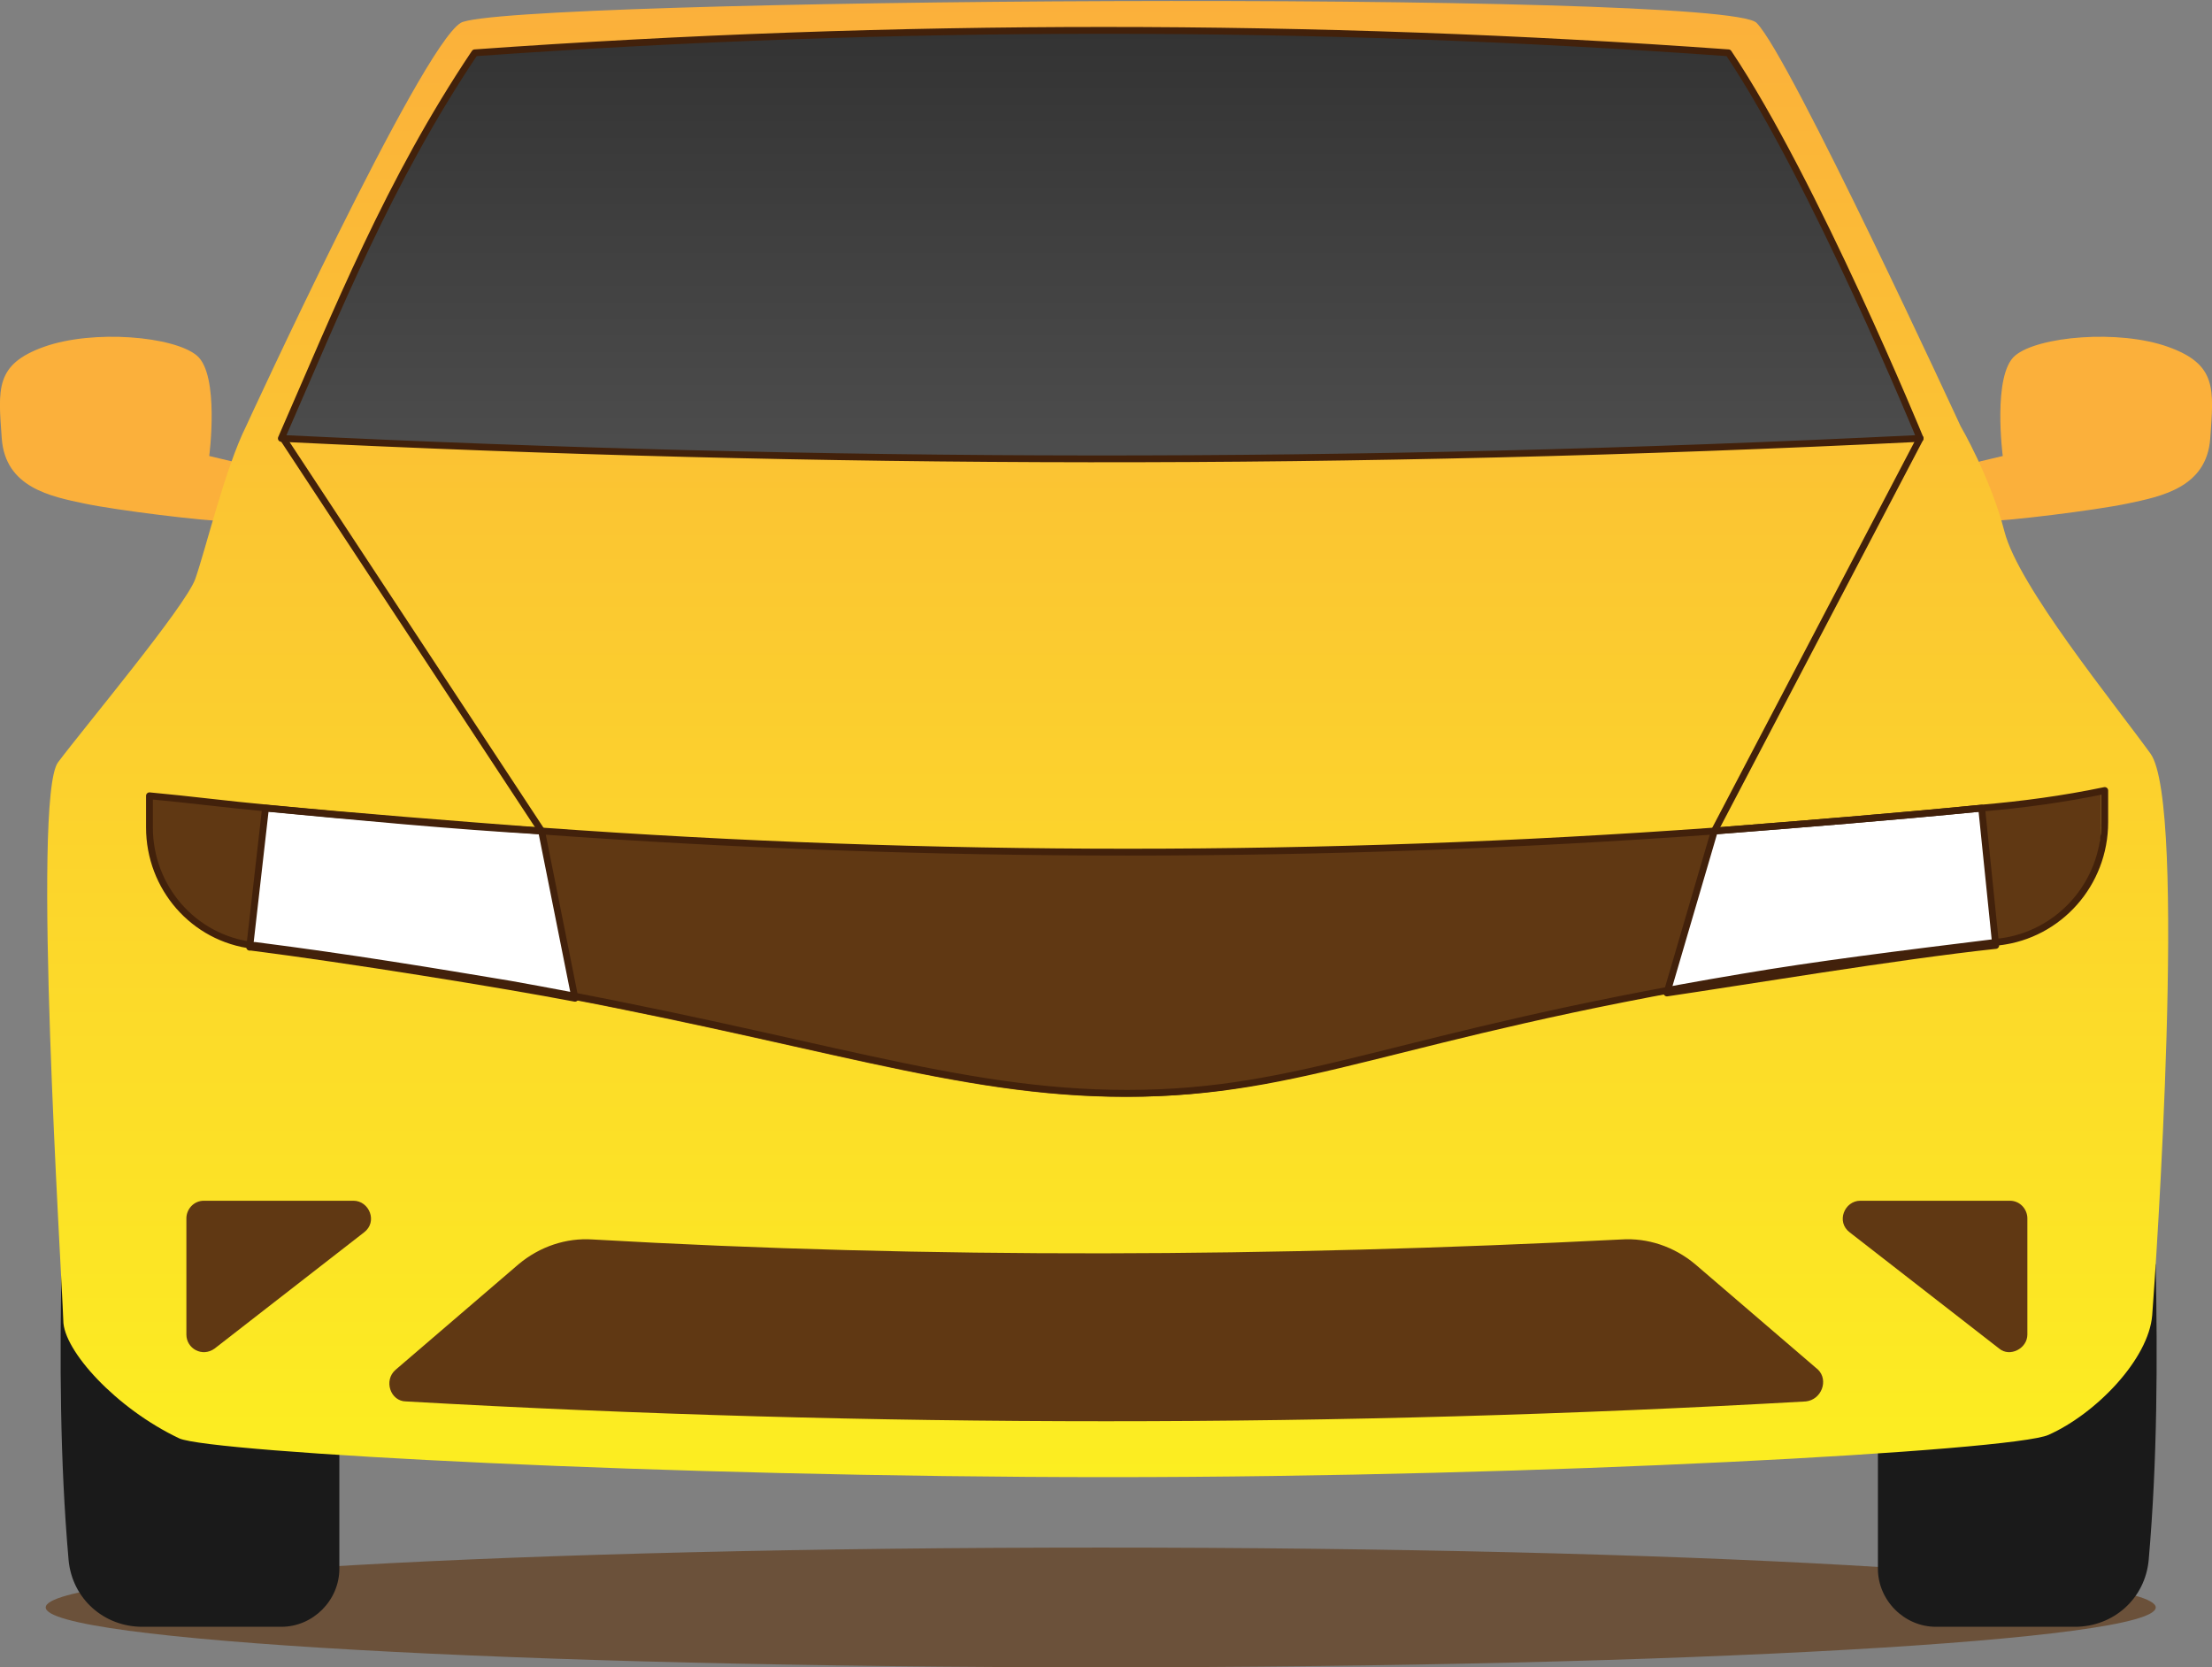 <svg width="268" height="202" viewBox="0 0 268 202" fill="none" xmlns="http://www.w3.org/2000/svg">
<rect x="0" y="0" width="268" height="202" fill="#808080" stroke="none"/>
<g clip-path="url(#clip0)">
<path opacity="0.64" d="M133.361 202C203.955 202 261.183 198.753 261.183 194.748C261.183 190.742 203.955 187.495 133.361 187.495C62.767 187.495 5.539 190.742 5.539 194.748C5.539 198.753 62.767 202 133.361 202Z" fill="#603813"/>
<path d="M238.175 56.312L242.648 55.246C242.648 55.246 241.37 45.434 244.14 43.087C246.909 40.741 256.709 39.888 262.674 42.021C268.639 44.154 268.213 47.14 267.787 53.113C267.361 59.085 261.822 60.152 257.774 61.005C253.726 61.858 243.074 63.138 240.731 63.138C238.175 63.138 238.175 56.312 238.175 56.312Z" fill="#FBB03B"/>
<path d="M29.825 56.312L25.351 55.246C25.351 55.246 26.629 45.434 23.86 43.087C21.09 40.741 11.291 39.888 5.326 42.021C-0.639 44.154 -0.213 47.14 0.213 53.113C0.639 59.085 6.178 60.152 10.226 61.005C14.273 61.858 24.925 63.138 27.268 63.138C29.825 63.138 29.825 56.312 29.825 56.312Z" fill="#FBB03B"/>
<path d="M251.383 197.094H234.553C230.718 197.094 227.523 193.894 227.523 190.055V153.153H261.183C261.396 164.671 261.396 176.83 260.33 188.988C259.904 193.681 256.07 197.094 251.383 197.094Z" fill="#1A1A1A"/>
<path d="M17.256 197.094H34.086C37.921 197.094 41.116 193.894 41.116 190.055V153.153H7.456C7.243 164.671 7.243 176.83 8.309 188.988C8.735 193.681 12.569 197.094 17.256 197.094Z" fill="#1A1A1A"/>
<path d="M29.825 51.62C29.825 51.62 50.916 5.759 55.815 2.773C60.715 -0.213 208.989 -1.28 212.823 2.773C216.871 6.826 237.535 51.62 237.535 51.62C237.535 51.62 241.157 57.806 242.861 64.418C244.566 71.031 256.07 85.109 260.543 91.295C265.017 97.481 261.183 154.007 260.756 159.339C260.33 164.672 253.939 171.284 248.187 173.844C243.927 175.764 187.046 178.963 134.426 178.963C80.528 178.963 25.564 175.977 21.73 174.271C14.06 170.644 7.669 163.605 7.669 159.979C7.456 153.793 3.834 96.627 7.03 92.361C10.226 88.095 22.369 73.591 23.647 70.178C24.925 66.551 27.268 56.739 29.825 51.62Z" fill="url(#paint0_linear)"/>
<path d="M232.636 53.113C163.186 56.526 99.914 56.313 34.086 53.113C40.903 37.542 47.081 21.971 57.52 6.399C108.436 2.773 159.138 2.773 209.415 6.399C219.854 21.971 232.636 53.113 232.636 53.113Z" fill="url(#paint1_linear)"/>
<path d="M232.636 53.113C163.186 56.526 99.914 56.313 34.086 53.113C40.903 37.542 47.081 21.971 57.52 6.399C108.436 2.773 159.138 2.773 209.415 6.399C219.854 21.971 232.636 53.113 232.636 53.113Z" stroke="#42210B" stroke-width="0.826" stroke-miterlimit="10" stroke-linecap="round" stroke-linejoin="round"/>
<path d="M218.789 169.791C162.334 172.99 105.666 172.99 49.212 169.791C47.294 169.791 46.442 167.231 47.933 165.951L62.846 153.153C65.402 151.02 68.598 149.953 71.793 150.167C112.696 152.513 154.239 152.3 196.42 150.167C199.615 149.953 202.811 151.02 205.367 153.153L220.28 165.951C221.558 167.231 220.706 169.577 218.789 169.791Z" fill="#603813"/>
<path d="M22.582 161.685V147.607C22.582 146.541 23.434 145.474 24.712 145.474H42.821C44.738 145.474 45.803 148.034 44.099 149.314L25.991 163.392C24.499 164.458 22.582 163.392 22.582 161.685Z" fill="#603813"/>
<path d="M245.631 161.685V147.607C245.631 146.541 244.779 145.474 243.501 145.474H225.393C223.476 145.474 222.41 148.034 224.115 149.314L242.223 163.392C243.501 164.458 245.631 163.392 245.631 161.685Z" fill="#603813"/>
<path d="M254.579 96.201V100.04C254.579 107.506 249.04 113.692 241.797 114.545L239.879 97.907C244.992 97.481 249.892 96.841 254.579 96.201Z" fill="#603813"/>
<path d="M32.381 97.907L30.464 114.758C23.434 113.692 17.895 107.506 17.895 100.253V96.201C22.795 96.841 27.482 97.267 32.381 97.907Z" fill="#603813"/>
<path d="M210.906 118.811C168.725 125.637 157.86 132.889 136.343 132.889C115.679 132.889 98.636 126.277 61.567 119.664L65.615 100.893C112.909 104.093 160.416 104.093 207.711 100.893L210.906 118.811Z" fill="#603813"/>
<path d="M232.636 53.113L207.711 100.68" stroke="#42210B" stroke-width="0.826" stroke-miterlimit="10" stroke-linecap="round" stroke-linejoin="round"/>
<path d="M241.796 114.545C229.866 115.824 210.693 119.024 201.958 120.304L207.71 100.68C218.575 99.827 229.227 98.973 240.092 97.907L241.796 114.545Z" fill="white" stroke="#42210B" stroke-width="0.826" stroke-miterlimit="10" stroke-linecap="round" stroke-linejoin="round"/>
<path d="M34.299 53.113L65.615 100.68" stroke="#42210B" stroke-width="0.826" stroke-miterlimit="10" stroke-linecap="round" stroke-linejoin="round"/>
<path d="M65.615 100.68L69.663 120.944C60.715 119.237 42.181 116.251 30.464 114.758C30.464 114.758 30.464 114.758 30.251 114.758L32.168 97.907C43.459 98.973 54.537 100.04 65.615 100.68Z" fill="white" stroke="#42210B" stroke-width="0.826" stroke-miterlimit="10" stroke-linecap="round" stroke-linejoin="round"/>
<path d="M240.092 97.907C229.227 98.974 218.576 99.827 207.711 100.68C160.417 104.093 112.909 104.093 65.615 100.68C54.537 99.827 43.459 98.974 32.382 97.907C27.695 97.48 22.795 96.841 18.108 96.414V100.253C18.108 107.506 23.434 113.692 30.677 114.545C30.677 114.545 30.677 114.545 30.89 114.545C42.607 116.038 52.833 117.744 61.781 119.237C98.849 125.85 115.892 132.462 136.556 132.462C158.073 132.462 168.938 125.423 211.119 118.384C219.854 116.891 230.079 115.611 242.223 114.118C249.466 113.265 255.005 107.079 255.005 99.613V95.774C249.892 96.841 244.992 97.48 240.092 97.907Z" stroke="#42210B" stroke-width="0.826" stroke-miterlimit="10" stroke-linecap="round" stroke-linejoin="round"/>
</g>
<defs>
<linearGradient id="paint0_linear" x1="134.031" y1="178.864" x2="134.031" y2="0" gradientUnits="userSpaceOnUse">
<stop stop-color="#FCEE21"/>
<stop offset="1" stop-color="#FBB03B"/>
</linearGradient>
<linearGradient id="paint1_linear" x1="133.475" y1="55.58" x2="133.475" y2="3.755" gradientUnits="userSpaceOnUse">
<stop stop-color="#4D4D4D"/>
<stop offset="1" stop-color="#333333"/>
</linearGradient>
<clipPath id="clip0">
<rect width="268" height="202" fill="white"/>
</clipPath>
</defs>
</svg>
